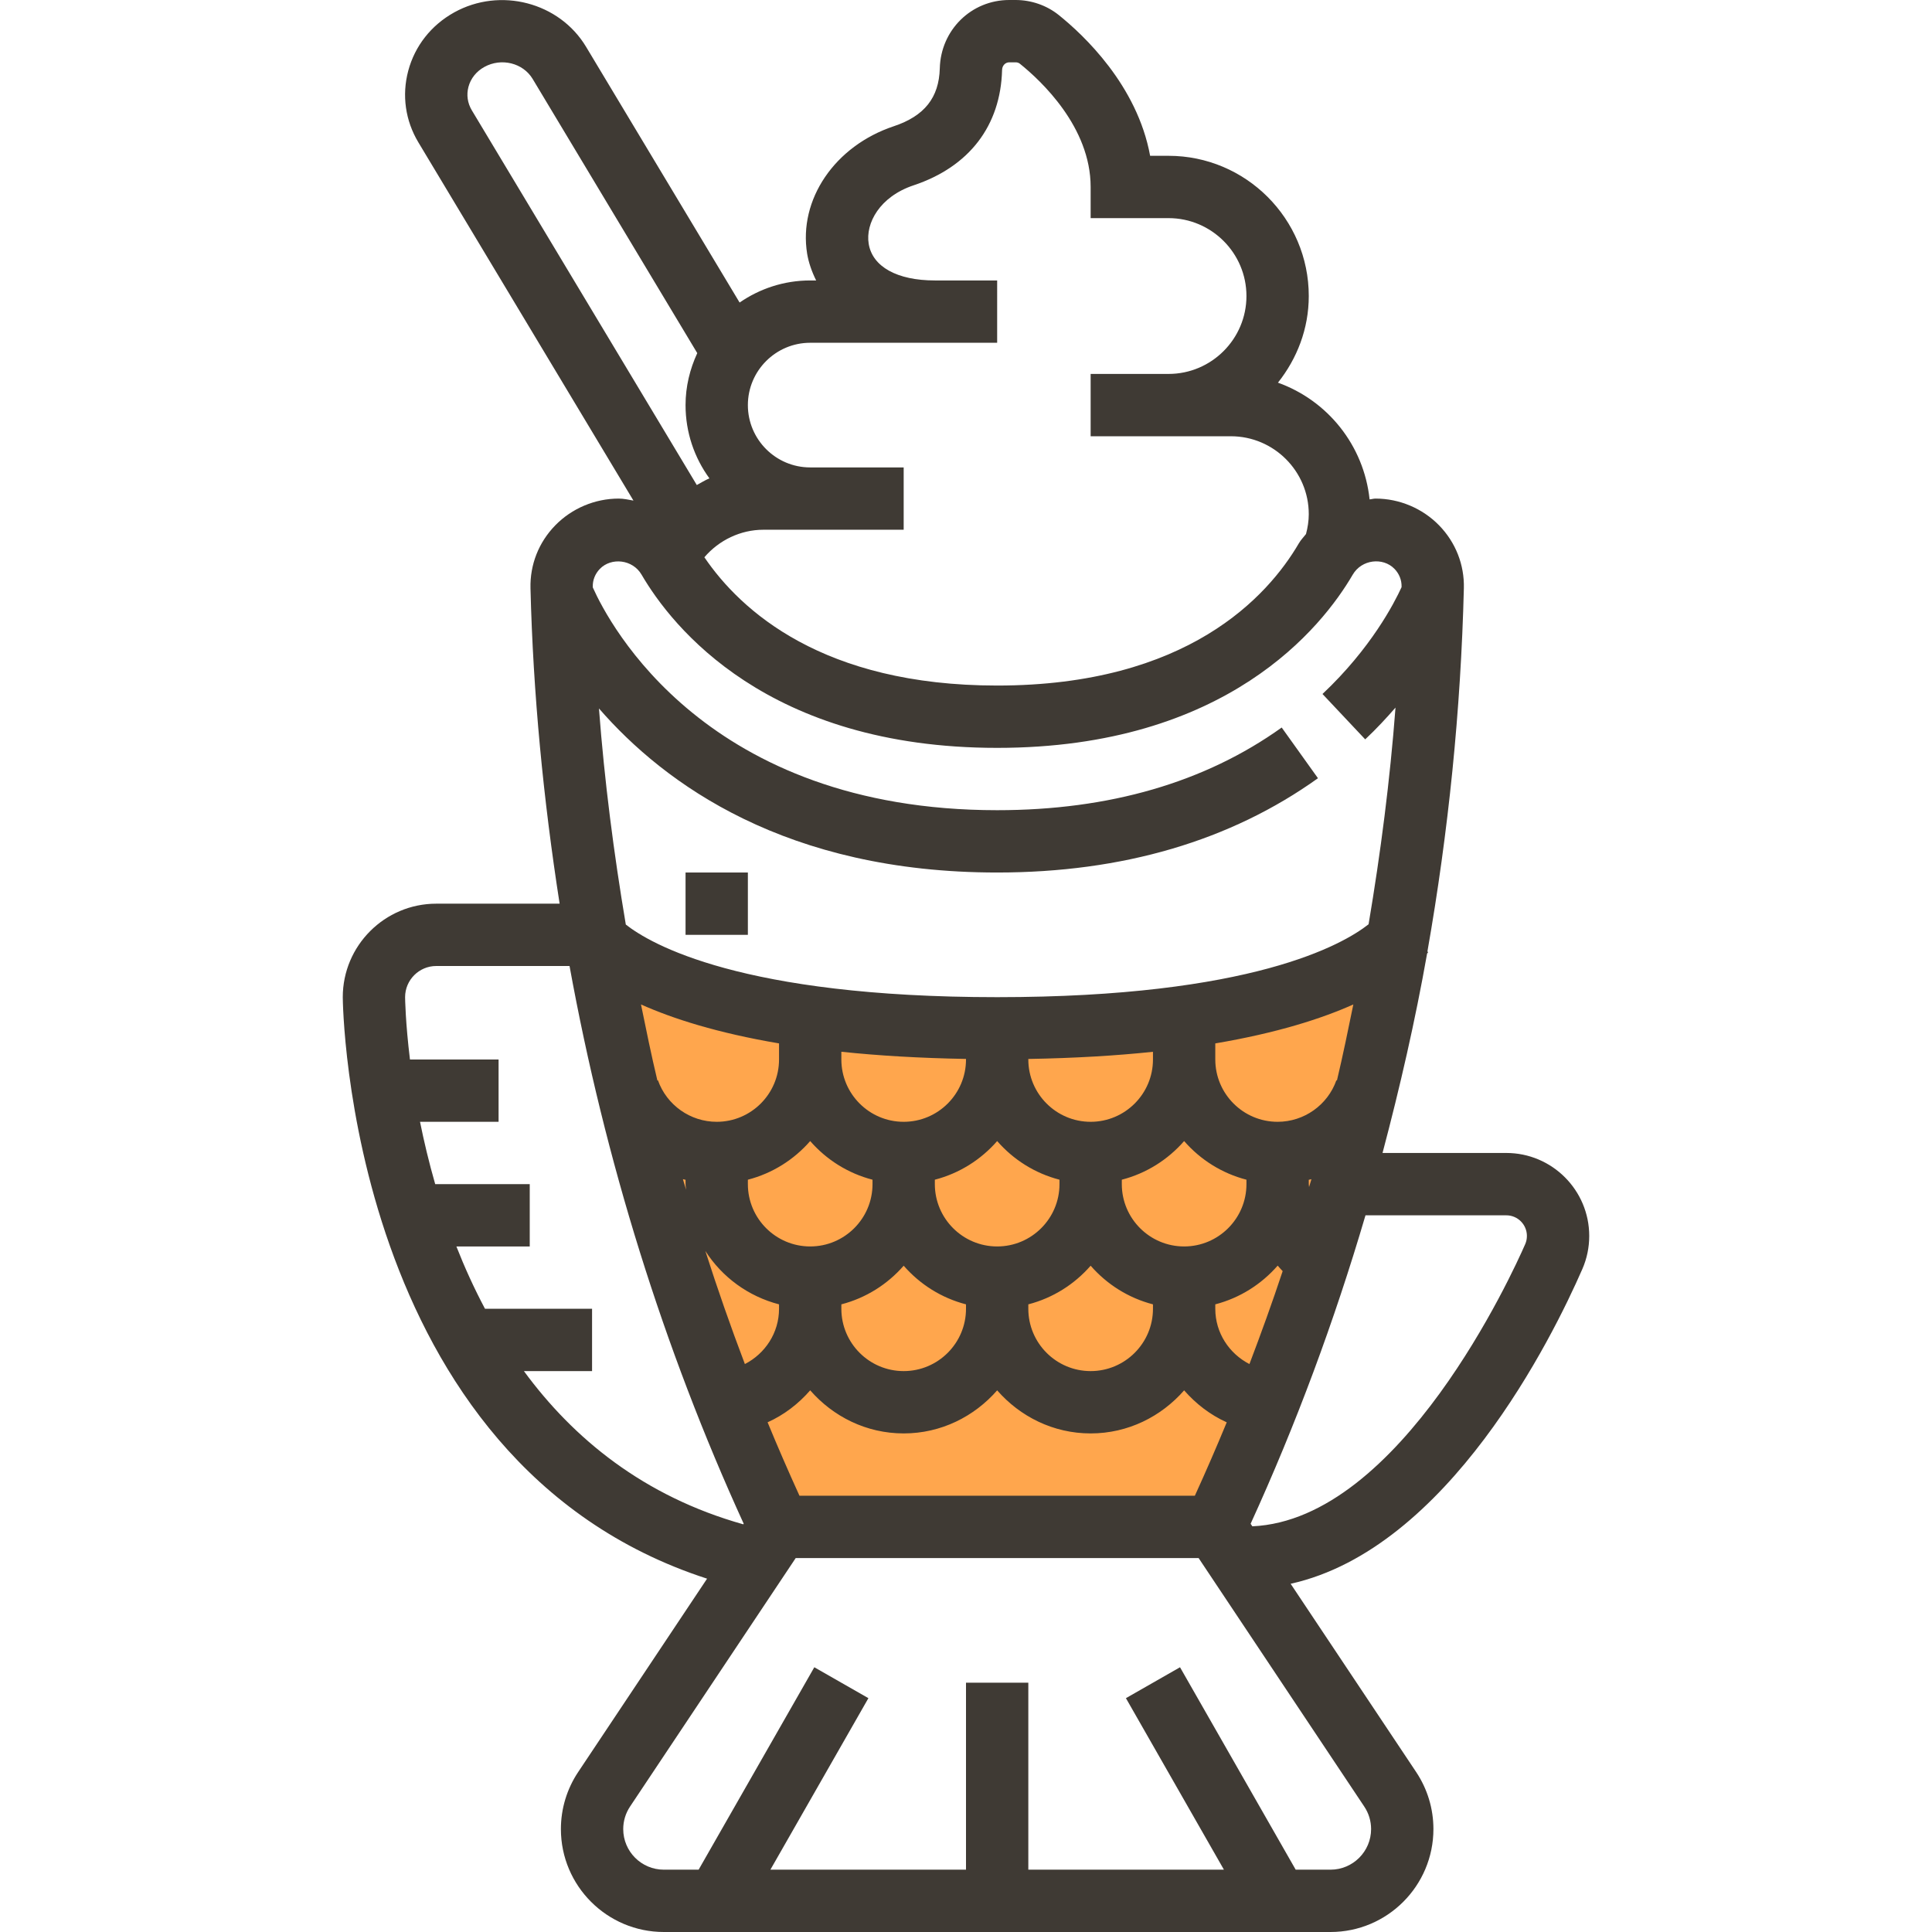 <?xml version="1.0" encoding="iso-8859-1"?>
<!-- Generator: Adobe Illustrator 19.0.0, SVG Export Plug-In . SVG Version: 6.00 Build 0)  -->
<svg xmlns="http://www.w3.org/2000/svg" xmlns:xlink="http://www.w3.org/1999/xlink" version="1.1" id="Layer_1" x="0px" y="0px" viewBox="0 0 496 496" style="enable-background:new 0 0 496 496;" xml:space="preserve">
<path style="fill:#FFA64D;" d="M256,264c-75.408,0-97.888-17.584-102.792-22.624C162.264,293.528,177.92,344.68,200,392h112  c22.08-47.32,37.736-98.472,46.792-150.624C353.888,246.416,331.408,264,256,264z"/>
<g>
	<rect x="176" y="224" style="fill:#3F3A34;" width="16" height="16"/>
	<path style="fill:#3F3A34;" d="M406.248,325.768c1.16-2.672,1.752-5.528,1.752-8.472c0-11.744-9.552-21.296-21.296-21.296h-31.768   c4.464-16.856,8.384-33.904,11.44-51.184c0.096-0.128,0.224-0.296,0.28-0.384l-0.2-0.136c5.4-30.712,8.584-61.944,9.36-93.264   c0.152-6.056-2.112-11.8-6.368-16.168c-4.264-4.36-10.192-6.864-16.312-6.864c-0.52,0-1.008,0.168-1.52,0.208   c-1.48-13.904-10.792-25.392-23.528-29.968C332.968,92.096,336,84.432,336,76c0-19.848-16.152-36-36-36h-4.728   c-3.32-18.128-17.088-31.024-23.464-36.144C268.704,1.368,264.76,0,260.712,0h-1.608c-9.744,0-17.584,7.704-17.832,17.544   c-0.2,7.528-3.952,12.248-11.808,14.864c-15.152,5.048-24.504,18.816-22.248,32.728c0.376,2.256,1.184,4.584,2.312,6.864H208   c-6.728,0-12.96,2.112-18.12,5.672l-39.408-65.64c-6.856-11.44-22.056-15.408-33.88-8.84c-5.888,3.272-10.072,8.584-11.784,14.976   c-1.672,6.272-0.752,12.808,2.608,18.392l55.208,91.952c-1.256-0.216-2.496-0.512-3.784-0.512c-6.096,0-12.024,2.504-16.28,6.864   c-4.264,4.368-6.52,10.104-6.368,16.168c0.672,27.16,3.312,54.224,7.48,80.968H112c-13.232,0-24,10.768-24,24   c0,1.232,1.12,119.336,93.528,149.288L148.44,454.92c-2.904,4.352-4.44,9.424-4.44,14.656C144,484.152,155.848,496,170.424,496   h171.16C356.152,496,368,484.152,368,469.576c0-5.232-1.536-10.304-4.44-14.656l-32.216-48.32   C371.744,397.64,398.528,343.448,406.248,325.768z M306.752,384H205.248c-2.832-6.224-5.568-12.504-8.184-18.856   c4.24-1.904,7.92-4.744,10.936-8.208c5.872,6.728,14.4,11.064,24,11.064s18.128-4.336,24-11.056c5.872,6.72,14.4,11.056,24,11.056   s18.128-4.336,24-11.056c3.024,3.456,6.704,6.296,10.936,8.208C312.32,371.496,309.592,377.776,306.752,384z M343.088,277.344   C340.832,283.72,334.768,288,328,288c-8.824,0-16-7.176-16-16v-4.128c15.864-2.688,27.256-6.344,35.44-10   c-1.336,6.528-2.672,13.048-4.208,19.52L343.088,277.344z M192,302.864c6.32-1.64,11.832-5.144,16-9.92   c4.168,4.776,9.68,8.28,16,9.92V304c0,8.824-7.176,16-16,16s-16-7.176-16-16V302.864z M256,292.944c4.168,4.776,9.68,8.28,16,9.92   V304c0,8.824-7.176,16-16,16s-16-7.176-16-16v-1.136C246.32,301.224,251.832,297.72,256,292.944z M216,334.864   c6.32-1.64,11.832-5.144,16-9.92c4.168,4.776,9.68,8.28,16,9.92V336c0,8.824-7.176,16-16,16s-16-7.176-16-16V334.864z M264,334.864   c6.32-1.64,11.832-5.144,16-9.92c4.168,4.776,9.68,8.28,16,9.92V336c0,8.824-7.176,16-16,16s-16-7.176-16-16V334.864z M304,320   c-8.824,0-16-7.176-16-16v-1.136c6.32-1.64,11.832-5.144,16-9.92c4.168,4.776,9.68,8.28,16,9.92V304   C320,312.824,312.824,320,304,320z M296,272c0,8.824-7.176,16-16,16s-16-7.176-16-16v-0.136c11.952-0.208,22.608-0.848,32-1.84V272   z M248,272c0,8.824-7.176,16-16,16s-16-7.176-16-16v-1.984c9.392,0.992,20.048,1.632,32,1.84V272z M200,272c0,8.824-7.176,16-16,16   c-6.768,0-12.832-4.28-15.088-10.656l-0.144,0.048c-1.544-6.464-2.88-12.992-4.208-19.52c8.184,3.656,19.576,7.312,35.44,10V272z    M176,302.888V304c0,0.496,0.12,0.952,0.144,1.44c-0.264-0.912-0.568-1.8-0.824-2.712C175.544,302.792,175.776,302.832,176,302.888   z M200,334.864V336c0,6.208-3.592,11.536-8.768,14.192c-3.632-9.56-7.016-19.24-10.152-29.04   C185.376,327.872,192.088,332.808,200,334.864z M320.768,350.192C315.592,347.536,312,342.208,312,336v-1.136   c6.328-1.648,11.84-5.16,16.016-9.944c0.416,0.48,0.832,0.96,1.28,1.416C326.632,334.376,323.76,342.312,320.768,350.192z    M336.08,304.728c-0.016-0.248-0.08-0.48-0.08-0.728v-1.112c0.224-0.056,0.456-0.096,0.68-0.16   C336.488,303.4,336.272,304.056,336.08,304.728z M208,88h48V72h-16c-9.68,0-16.024-3.52-16.984-9.424   c-0.856-5.256,2.832-12.096,11.512-14.992c14.288-4.76,22.36-15.288,22.736-29.632c0.032-1.112,0.824-1.952,1.848-1.952h1.608   c0.304,0,0.728,0.056,1.08,0.336C267.272,20.728,280,32.608,280,48v8h20c11.024,0,20,8.976,20,20s-8.976,20-20,20h-4h-16v16h16h4   h16c11.024,0,20,8.976,20,20c0,1.744-0.272,3.448-0.712,5.104c-0.608,0.792-1.312,1.488-1.824,2.368   C325.504,153.112,304.856,176,256,176c-44.8,0-65.84-19.224-75.168-32.936C184.584,138.688,190.096,136,196,136h36v-16h-24   c-8.824,0-16-7.176-16-16S199.176,88,208,88z M120.264,22.304c0.576-2.16,2.032-3.984,4.088-5.12   c4.36-2.408,9.928-1.032,12.4,3.088l42.256,70.384C177.128,94.728,176,99.224,176,104c0,7.024,2.272,13.52,6.128,18.808   c-1.128,0.472-2.16,1.128-3.24,1.712l-57.752-96.192C120.024,26.48,119.72,24.344,120.264,22.304z M154.008,146.04   c2.92-3,8.408-2.448,10.704,1.496C172.512,160.904,197.024,192,256,192s83.488-31.096,91.288-44.472   c2.272-3.904,7.736-4.536,10.704-1.496c1.224,1.256,1.872,2.88,1.832,4.592c0,0.04-0.008,0.088-0.008,0.128   c-1.848,4.04-7.84,15.696-20.296,27.416l10.968,11.648c2.92-2.744,5.432-5.464,7.776-8.152   c-1.416,18.672-3.808,37.232-6.912,55.624C344.768,242.48,321.32,256,256,256c-65.68,0-89-13.656-95.336-18.64   c-3.096-18.344-5.48-36.856-6.896-55.48C170.656,201.304,201.88,224,256,224c32.2,0,59.912-8.144,82.36-24.208l-9.312-13.016   C309.368,200.856,284.792,208,256,208c-74.624,0-99.608-47.768-103.808-57.184c0-0.064-0.008-0.12-0.008-0.184   C152.136,148.92,152.792,147.296,154.008,146.04z M134.504,352H152v-16h-27.488c-2.816-5.304-5.248-10.664-7.344-16H136v-16   h-24.272c-1.608-5.6-2.888-10.984-3.896-16H128v-16h-22.752c-1.168-9.568-1.248-15.744-1.248-16c0-4.408,3.592-8,8-8h34.216   c9.08,49.856,24.16,98.208,44.712,143.184l-0.104,0.152C165.28,384.16,147.224,369.344,134.504,352z M352,469.576   c0,5.752-4.672,10.424-10.424,10.424h-8.936l-29.696-51.968l-13.888,7.936L314.216,480H264v-48h-16v48h-50.216l25.16-44.032   l-13.888-7.936L179.36,480h-8.936c-5.752,0-10.424-4.672-10.424-10.424c0-2.064,0.608-4.064,1.752-5.784L204.28,400h103.44   l42.528,63.8C351.392,465.512,352,467.512,352,469.576z M321.512,391.848l-0.44-0.656c11.616-25.424,21.472-51.928,29.488-79.184   h36.144c2.92-0.008,5.296,2.368,5.296,5.288c0,0.752-0.144,1.432-0.424,2.088C388.376,326.712,359.536,390.168,321.512,391.848z"/>
</g>
<g>
</g>
<g>
</g>
<g>
</g>
<g>
</g>
<g>
</g>
<g>
</g>
<g>
</g>
<g>
</g>
<g>
</g>
<g>
</g>
<g>
</g>
<g>
</g>
<g>
</g>
<g>
</g>
<g>
</g>
</svg>
